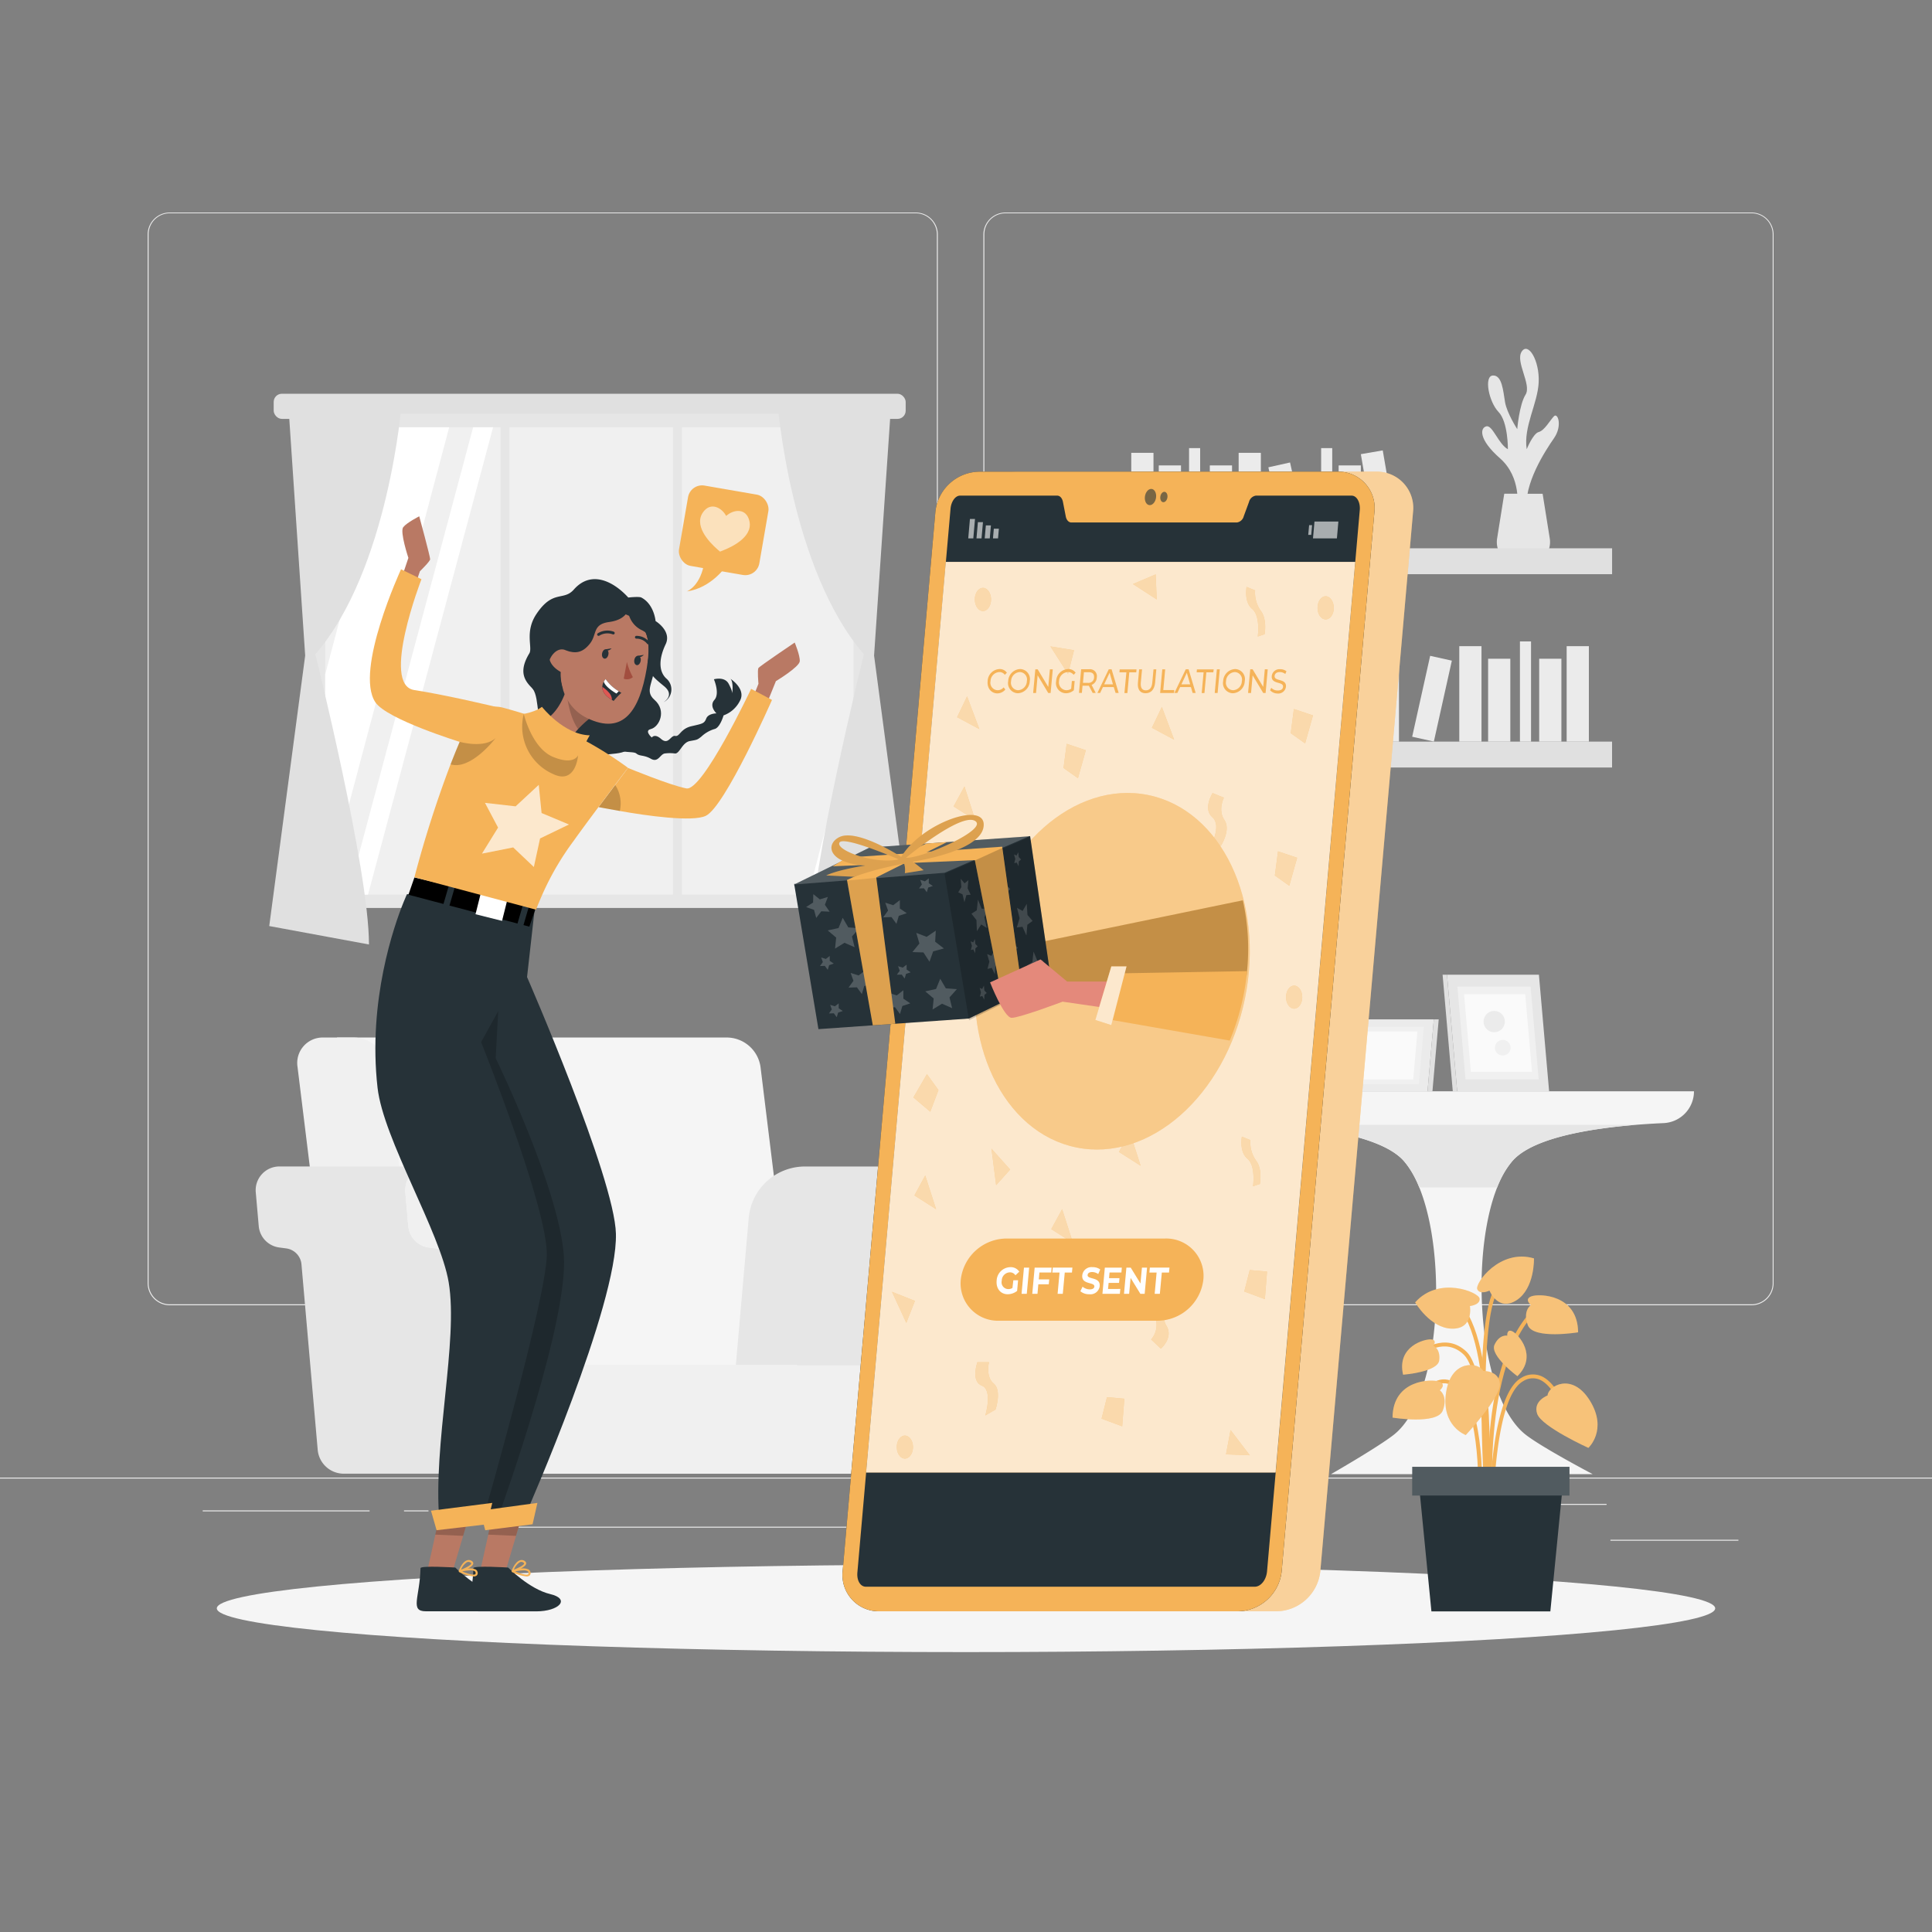 <svg xmlns="http://www.w3.org/2000/svg" viewBox="0 0 500 500"><rect x="0" y="0" width="500" height="500" fill="#808080" stroke="none"/><g id="freepik--background-complete--inject-2"><rect y="382.4" width="500" height="0.25" style="fill:#ebebeb"></rect><rect x="416.78" y="398.49" width="33.12" height="0.25" style="fill:#ebebeb"></rect><rect x="322.53" y="401.21" width="8.69" height="0.25" style="fill:#ebebeb"></rect><rect x="396.59" y="389.21" width="19.19" height="0.25" style="fill:#ebebeb"></rect><rect x="52.46" y="390.89" width="43.19" height="0.25" style="fill:#ebebeb"></rect><rect x="104.56" y="390.89" width="6.33" height="0.25" style="fill:#ebebeb"></rect><rect x="131.47" y="395.11" width="93.68" height="0.25" style="fill:#ebebeb"></rect><path d="M237,337.8H43.91a5.71,5.71,0,0,1-5.7-5.71V60.66A5.71,5.71,0,0,1,43.91,55H237a5.71,5.71,0,0,1,5.71,5.71V332.09A5.71,5.71,0,0,1,237,337.8ZM43.91,55.2a5.46,5.46,0,0,0-5.45,5.46V332.09a5.46,5.46,0,0,0,5.45,5.46H237a5.47,5.47,0,0,0,5.46-5.46V60.66A5.47,5.47,0,0,0,237,55.2Z" style="fill:#ebebeb"></path><path d="M453.31,337.8H260.21a5.72,5.72,0,0,1-5.71-5.71V60.66A5.72,5.72,0,0,1,260.21,55h193.1A5.71,5.71,0,0,1,459,60.66V332.09A5.71,5.71,0,0,1,453.31,337.8ZM260.21,55.2a5.47,5.47,0,0,0-5.46,5.46V332.09a5.47,5.47,0,0,0,5.46,5.46h193.1a5.47,5.47,0,0,0,5.46-5.46V60.66a5.47,5.47,0,0,0-5.46-5.46Z" style="fill:#ebebeb"></path><path d="M318.26,282.42H438.4a8.24,8.24,0,0,1-7.88,8.24c-12.91.58-32.77,2.62-39.07,9.76-11.74,13.32-10.6,60.1,3.46,70.93,4.41,3.4,17.26,10.15,17.26,10.15H344.48s12-6.89,16.19-10.15c14-10.92,14.39-57.67,2.59-70.93-6.05-6.8-24.66-9-37.16-9.69A8.31,8.31,0,0,1,318.26,282.42Z" style="fill:#f5f5f5"></path><path d="M423.52,291.09c-12.21,1-26.83,3.39-32.07,9.33a23.72,23.72,0,0,0-4,6.88H367.3a24,24,0,0,0-4-6.88c-5.26-5.91-20-8.34-32-9.33Z" style="fill:#e6e6e6"></path><polygon points="369.44 282.48 371.07 263.81 347.39 263.81 345.75 282.48 369.44 282.48" style="fill:#ebebeb"></polygon><polygon points="369.44 282.48 371.07 263.81 372.34 263.81 370.71 282.48 369.44 282.48" style="fill:#e0e0e0"></polygon><polygon points="367.19 280.58 368.49 265.71 349.63 265.71 348.33 280.58 367.19 280.58" style="fill:#f0f0f0"></polygon><polygon points="365.74 279.36 366.83 266.94 351.08 266.94 349.99 279.36 365.74 279.36" style="fill:#fafafa"></polygon><polygon points="377.12 282.42 400.91 282.42 398.27 252.25 374.48 252.25 377.12 282.42" style="fill:#e6e6e6"></polygon><polygon points="377.12 282.42 375.98 282.42 373.34 252.25 374.48 252.25 377.12 282.42" style="fill:#e0e0e0"></polygon><polygon points="379.27 279.35 398.21 279.35 396.11 255.33 377.17 255.33 379.27 279.35" style="fill:#f0f0f0"></polygon><polygon points="380.66 277.37 396.48 277.37 394.72 257.31 378.9 257.31 380.66 277.37" style="fill:#fafafa"></polygon><path d="M388.65,266.33h0a2.74,2.74,0,0,1-3.89,0h0a2.74,2.74,0,0,1,0-3.89h0a2.76,2.76,0,0,1,3.89,0h0A2.76,2.76,0,0,1,388.65,266.33Z" style="fill:#ebebeb"></path><path d="M387.49,269.71h0a2,2,0,0,1,2.85,0h0a2,2,0,0,1-1.43,3.44h0A2,2,0,0,1,387.49,269.71Z" style="fill:#f0f0f0"></path><path d="M185.87,375.33H209l-12.18-99.21a8.86,8.86,0,0,0-8.54-7.61H87.22L102,375.33Z" style="fill:#f5f5f5"></path><path d="M112.38,375.33H89.21L77,276.12a6.59,6.59,0,0,1,6.67-7.61h8a8.86,8.86,0,0,1,8.54,7.61Z" style="fill:#f0f0f0"></path><path d="M120.92,375.21l-4.2-48a4.57,4.57,0,0,0-4-4.13l-1.73-.23a6.12,6.12,0,0,1-5.33-5.55l-.77-8.75a6.14,6.14,0,0,1,6.11-6.67H72.3a6.14,6.14,0,0,0-6.11,6.67l.77,8.75a6.12,6.12,0,0,0,5.33,5.55l1.73.23a4.56,4.56,0,0,1,4,4.13l4.2,48a6.78,6.78,0,0,0,6.75,6.18h38.72A6.76,6.76,0,0,1,120.92,375.21Z" style="fill:#e6e6e6"></path><path d="M227.48,315.21A14.6,14.6,0,0,1,242,301.89H208.3a14.6,14.6,0,0,0-14.53,13.32l-3.33,38h33.71Z" style="fill:#e6e6e6"></path><path d="M257,301.89H242a14.6,14.6,0,0,0-14.53,13.32l-3.33,38H143.86l-3.33-38A14.6,14.6,0,0,0,126,301.89H111a6.14,6.14,0,0,0-6.11,6.67l.77,8.75a6.12,6.12,0,0,0,5.33,5.55l1.73.23a4.57,4.57,0,0,1,4,4.13l4.2,48a6.76,6.76,0,0,0,6.74,6.18H240.35a6.78,6.78,0,0,0,6.75-6.18l4.19-48a4.57,4.57,0,0,1,4-4.13l1.73-.22a6.14,6.14,0,0,0,5.33-5.56l.77-8.75A6.14,6.14,0,0,0,257,301.89Z" style="fill:#f0f0f0"></path><path d="M392.66,131.29s1.18-7.72-4.46-12.68-5.14-7.9-3.53-8.28,3.1,4.57,5.57,5.93c0,0,.08-7.06-2.43-9.66s-3.84-9.3-1.45-9.42,2.65,4,3.14,6.88,3.16,7,3.16,7,.52-6.32,2.15-8.92-2.71-8.55-1-11.15,4.65,2.36,4.4,7.93-4,11.52-3.1,17.34c0,0,1.64-4.09,3.12-4.46s2.95-3.08,3.94-4.08,2.23,2.47,0,5.69-7.92,11.83-7.06,18.8Z" style="fill:#e6e6e6"></path><path d="M389.3,127.78l-1.85,11.58a5.88,5.88,0,0,0,5.81,6.81h2a5.89,5.89,0,0,0,5.82-6.81l-1.85-11.58Z" style="fill:#e6e6e6"></path><rect x="286.77" y="141.9" width="130.44" height="6.7" style="fill:#e0e0e0"></rect><rect x="292.77" y="117.19" width="5.75" height="24.7" style="fill:#ebebeb"></rect><rect x="320.56" y="117.19" width="5.75" height="24.7" style="fill:#ebebeb"></rect><rect x="354.24" y="116.88" width="5.75" height="24.7" transform="translate(-16.76 62.53) rotate(-9.78)" style="fill:#ebebeb"></rect><rect x="299.89" y="120.45" width="5.75" height="21.45" style="fill:#ebebeb"></rect><rect x="313.1" y="120.45" width="5.75" height="21.45" style="fill:#ebebeb"></rect><rect x="346.44" y="120.45" width="5.75" height="21.45" style="fill:#ebebeb"></rect><rect x="330.5" y="120.08" width="5.75" height="21.45" transform="translate(-20.43 75.42) rotate(-12.53)" style="fill:#ebebeb"></rect><rect x="307.73" y="115.97" width="2.87" height="25.93" style="fill:#ebebeb"></rect><rect x="341.91" y="115.97" width="2.87" height="25.93" style="fill:#ebebeb"></rect><rect x="286.77" y="191.93" width="130.44" height="6.7" transform="translate(703.97 390.56) rotate(180)" style="fill:#e0e0e0"></rect><rect x="405.46" y="167.22" width="5.75" height="24.7" transform="translate(816.66 359.15) rotate(180)" style="fill:#ebebeb"></rect><rect x="377.67" y="167.22" width="5.75" height="24.7" transform="translate(761.08 359.15) rotate(180)" style="fill:#ebebeb"></rect><rect x="343.98" y="166.92" width="5.75" height="24.7" transform="translate(658.23 414.84) rotate(-170.22)" style="fill:#ebebeb"></rect><rect x="398.33" y="170.48" width="5.75" height="21.45" transform="translate(802.42 362.41) rotate(180)" style="fill:#ebebeb"></rect><rect x="385.13" y="170.48" width="5.75" height="21.45" transform="translate(776 362.41) rotate(180)" style="fill:#ebebeb"></rect><rect x="351.79" y="170.48" width="5.75" height="21.45" transform="translate(709.32 362.41) rotate(180)" style="fill:#ebebeb"></rect><rect x="367.73" y="170.11" width="5.75" height="21.45" transform="translate(693.15 437.75) rotate(-167.47)" style="fill:#ebebeb"></rect><rect x="393.37" y="166" width="2.87" height="25.93" transform="translate(789.6 357.93) rotate(180)" style="fill:#ebebeb"></rect><rect x="359.19" y="166" width="2.87" height="25.93" transform="translate(721.24 357.93) rotate(180)" style="fill:#ebebeb"></rect><rect x="299.28" y="172.38" width="28" height="19.33" transform="translate(626.57 364.08) rotate(180)" style="fill:#ebebeb"></rect><rect x="70.83" y="101.9" width="163.56" height="6.51" rx="2.12" style="fill:#e0e0e0"></rect><rect x="80.55" y="107.08" width="144.13" height="127.9" style="fill:#e6e6e6"></rect><rect x="84.16" y="110.58" width="136.73" height="120.95" style="fill:#f0f0f0"></rect><polygon points="116.25 110.58 84.16 231.27 84.16 174.56 101.1 110.58 116.25 110.58" style="fill:#fff"></polygon><polygon points="127.61 110.58 95.24 231.54 90.08 231.54 122.45 110.58 127.61 110.58" style="fill:#fff"></polygon><polygon points="220.89 186.91 220.89 206.23 214.34 231.54 209.17 231.54 220.89 186.91" style="fill:#fff"></polygon><rect x="129.54" y="108.41" width="2.3" height="125.83" style="fill:#e6e6e6"></rect><rect x="174.18" y="108.41" width="2.3" height="125.83" style="fill:#e6e6e6"></rect><path d="M201.19,104s3.32,43.27,22.39,65.32c0,0-13.89,55.69-13.88,75.11l25.81-4.77-9.3-70L230.66,104Z" style="fill:#e0e0e0"></path><path d="M104,104s-3.32,43.27-22.39,65.32c0,0,13.89,55.69,13.88,75.11l-25.81-4.77,9.3-70L74.57,104Z" style="fill:#e0e0e0"></path></g><g id="freepik--Shadow--inject-2"><ellipse id="freepik--path--inject-2" cx="250" cy="416.24" rx="193.89" ry="11.32" style="fill:#f5f5f5"></ellipse></g><g id="freepik--Plant--inject-2"><path d="M385.07,387.53c0-.32-1.08-31.93-6.2-36.9-4.93-4.8-10.62-.18-10.86,0l-.64-.77c.07-.05,6.62-5.4,12.2,0,5.41,5.26,6.46,36.27,6.5,37.58Z" style="fill:#F5B358"></path><path d="M385.52,393.75c-.15-1.55-3.53-38,10.24-53.82l.75.65c-13.48,15.47-10,52.7-10,53.07Z" style="fill:#F5B358"></path><path d="M385.2,389.77l-1-.07c0-.42,2.69-42.71-7.35-51.94l.68-.74C387.92,346.58,385.32,388,385.2,389.77Z" style="fill:#F5B358"></path><path d="M386.51,389.74h-1c0-1.17.34-28.65,8.18-33.14a5.58,5.58,0,0,1,5.12-.49c4.75,2,7.1,10.39,7.2,10.75l-1,.26c0-.08-2.31-8.31-6.61-10.09a4.61,4.61,0,0,0-4.25.44C386.84,361.67,386.52,389.46,386.51,389.74Z" style="fill:#F5B358"></path><path d="M383.48,389.76l-1-.05c0-.22,1.17-21.64-4.59-29.17-1.39-1.8-2.88-2.65-4.45-2.55-3.75.26-6.9,5.76-6.93,5.82l-.88-.49c.14-.25,3.46-6,7.73-6.33,1.92-.13,3.72.85,5.32,2.94C384.67,367.76,383.53,388.87,383.48,389.76Z" style="fill:#F5B358"></path><path d="M384.56,392.68c-.16-2.08-3.79-51.1,2.61-59.77l.81.6c-6.19,8.36-2.47,58.59-2.43,59.1Z" style="fill:#F5B358"></path><path d="M400.51,361.15s-3.83,1.41-2.69,4.74,13.25,8.82,13.25,8.82,5.07-4.65.41-12.2S400.61,358.77,400.51,361.15Z" style="fill:#F5B358"></path><path d="M400.51,361.15s-3.83,1.41-2.69,4.74,13.25,8.82,13.25,8.82,5.07-4.65.41-12.2S400.61,358.77,400.51,361.15Z" style="fill:#fff;opacity:0.2;isolation:isolate"></path><path d="M383.86,354.81s4.08-.17,4.31,3.34-8.83,13.24-8.83,13.24-6.47-2.34-5.08-11.11S382.85,352.64,383.86,354.81Z" style="fill:#F5B358"></path><path d="M383.86,354.81s4.08-.17,4.31,3.34-8.83,13.24-8.83,13.24-6.47-2.34-5.08-11.11S382.85,352.64,383.86,354.81Z" style="fill:#fff;opacity:0.2;isolation:isolate"></path><path d="M380.41,338s2.72-.29,2.5-1.94-10.57-5.92-16.67,1c0,0,3.91,6.72,9.56,6.8S380.41,338,380.41,338Z" style="fill:#F5B358"></path><path d="M380.41,338s2.72-.29,2.5-1.94-10.57-5.92-16.67,1c0,0,3.91,6.72,9.56,6.8S380.41,338,380.41,338Z" style="fill:#fff;opacity:0.2;isolation:isolate"></path><path d="M385.48,334s-2.46,1.19-3.15-.33,5.83-10.61,14.66-8c0,0,.24,7.77-4.52,10.83S385.48,334,385.48,334Z" style="fill:#F5B358"></path><path d="M385.48,334s-2.46,1.19-3.15-.33,5.83-10.61,14.66-8c0,0,.24,7.77-4.52,10.83S385.48,334,385.48,334Z" style="fill:#fff;opacity:0.2;isolation:isolate"></path><path d="M372.61,359.81s1.87-1.51-.15-2.25-12-.53-12.07,9.31c0,0,11.57,1.92,13-1.83S372.61,359.81,372.61,359.81Z" style="fill:#F5B358"></path><path d="M372.61,359.81s1.87-1.51-.15-2.25-12-.53-12.07,9.31c0,0,11.57,1.92,13-1.83S372.61,359.81,372.61,359.81Z" style="fill:#fff;opacity:0.2;isolation:isolate"></path><path d="M396.2,337.74s-1.87-1.52.15-2.26,12-.53,12.06,9.32c0,0-11.57,1.92-13-1.83S396.2,337.74,396.2,337.74Z" style="fill:#F5B358"></path><path d="M396.2,337.74s-1.87-1.52.15-2.26,12-.53,12.06,9.32c0,0-11.57,1.92-13-1.83S396.2,337.74,396.2,337.74Z" style="fill:#fff;opacity:0.2;isolation:isolate"></path><path d="M390.08,345.67s-.16-1.85,1.33-1.12,6.66,6.31,1.29,11.61c0,0-7.22-5.35-5.92-8.14S390.08,345.67,390.08,345.67Z" style="fill:#F5B358"></path><path d="M390.08,345.67s-.16-1.85,1.33-1.12,6.66,6.31,1.29,11.61c0,0-7.22-5.35-5.92-8.14S390.08,345.67,390.08,345.67Z" style="fill:#fff;opacity:0.2;isolation:isolate"></path><path d="M370.93,348.29s1.12-1.47-.52-1.65-9,1.78-7.29,9.13c0,0,9-.67,9.35-3.73S370.93,348.29,370.93,348.29Z" style="fill:#F5B358"></path><path d="M370.93,348.29s1.12-1.47-.52-1.65-9,1.78-7.29,9.13c0,0,9-.67,9.35-3.73S370.93,348.29,370.93,348.29Z" style="fill:#fff;opacity:0.2;isolation:isolate"></path><polygon points="401.23 417.02 370.45 417.02 367.14 383.33 404.55 383.33 401.23 417.02" style="fill:#263238"></polygon><rect x="365.49" y="379.61" width="40.69" height="7.43" style="fill:#263238"></rect><rect x="365.49" y="379.61" width="40.69" height="7.43" style="fill:#fff;opacity:0.2;isolation:isolate"></rect></g><g id="freepik--Device--inject-2"><path d="M330.4,417H237.57a9.39,9.39,0,0,1-9.49-10.41l24-274.12a11.59,11.59,0,0,1,11.32-10.4H356.2a9.38,9.38,0,0,1,9.5,10.4l-24,274.12A11.58,11.58,0,0,1,330.4,417Z" style="fill:#F5B358"></path><path d="M330.4,417H237.57a9.39,9.39,0,0,1-9.49-10.41l24-274.12a11.59,11.59,0,0,1,11.32-10.4H356.2a9.38,9.38,0,0,1,9.5,10.4l-24,274.12A11.58,11.58,0,0,1,330.4,417Z" style="fill:#fff;opacity:0.4;isolation:isolate"></path><path d="M320.4,417H227.57a9.39,9.39,0,0,1-9.49-10.41l24-274.12a11.59,11.59,0,0,1,11.32-10.4H346.2a9.38,9.38,0,0,1,9.5,10.4l-24,274.12A11.58,11.58,0,0,1,320.4,417Z" style="fill:#263238"></path><path d="M320.4,417H227.57a9.39,9.39,0,0,1-9.49-10.41l24-274.12a11.59,11.59,0,0,1,11.32-10.4H346.2a9.38,9.38,0,0,1,9.5,10.4l-24,274.12A11.58,11.58,0,0,1,320.4,417Z" style="fill:#F5B358"></path><path d="M351.91,132l-24,274.64c-.2,2.26-1.61,4-3.18,4H224.09c-1.44,0-2.38-1.61-2.2-3.68L246,131.64c.16-1.8,1.21-3.37,2.46-3.37h25.15c.71,0,1.3.67,1.48,1.63l.72,3.7c.18,1,.77,1.62,1.48,1.62h42.82a2.14,2.14,0,0,0,1.76-1.59l1.37-3.72a2.19,2.19,0,0,1,1.76-1.64h24.79C351.14,128.27,352.08,130,351.91,132Z" style="fill:#263238"></path><polygon points="350.73 145.43 330.11 381.08 224.15 381.08 244.77 145.43 350.73 145.43" style="fill:#F5B358"></polygon><polygon points="256.98 139.34 258.29 139.34 258.51 136.82 257.2 136.82 256.98 139.34" style="fill:#fff;opacity:0.6;isolation:isolate"></polygon><polygon points="254.84 139.34 256.15 139.34 256.45 135.98 255.14 135.98 254.84 139.34" style="fill:#fff;opacity:0.6;isolation:isolate"></polygon><polygon points="252.71 139.34 254.02 139.34 254.39 135.14 253.08 135.14 252.71 139.34" style="fill:#fff;opacity:0.6;isolation:isolate"></polygon><polygon points="250.58 139.34 251.89 139.34 252.33 134.3 251.02 134.3 250.58 139.34" style="fill:#fff;opacity:0.6;isolation:isolate"></polygon><polygon points="339.35 138.42 338.57 138.42 338.8 135.9 339.57 135.9 339.35 138.42" style="fill:#fff;opacity:0.6;isolation:isolate"></polygon><polygon points="339.8 139.34 345.99 139.34 346.37 134.98 340.19 134.98 339.8 139.34" style="fill:#fff;opacity:0.6;isolation:isolate"></polygon><path d="M299.2,128.63c-.1,1.16-.83,2.1-1.64,2.1s-1.37-.94-1.27-2.1.84-2.1,1.64-2.1S299.3,127.47,299.2,128.63Z" style="fill:#263238;opacity:0.6;isolation:isolate"></path><path d="M302.14,128.63c-.06.74-.53,1.34-1.05,1.34s-.87-.6-.81-1.34.54-1.35,1.05-1.35S302.21,127.89,302.14,128.63Z" style="fill:#263238;opacity:0.6;isolation:isolate"></path><polygon points="350.73 145.43 347.87 178.12 347.38 183.76 345.09 209.95 344.73 214.02 341.48 251.15 341.13 255.22 338.01 290.87 337.56 296 330.12 381.08 224.15 381.08 244.77 145.43 350.73 145.43" style="fill:#fff;opacity:0.7;isolation:isolate"></polygon><polygon points="249.6 203.54 246.79 208.7 252.41 212.27 249.6 203.54" style="fill:#F5B358"></polygon><polygon points="257.8 306.71 261.42 302.68 256.59 297.28 257.8 306.71" style="fill:#F5B358"></polygon><polygon points="299.36 155.14 299.09 148.65 293.2 151.15 299.36 155.14" style="fill:#F5B358"></polygon><polygon points="239.45 304.22 236.65 309.37 242.26 312.94 239.45 304.22" style="fill:#F5B358"></polygon><polygon points="242.87 282.11 240.75 287.71 236.39 284.01 239.89 277.99 242.87 282.11" style="fill:#F5B358"></polygon><polygon points="286.49 361.59 290.98 361.99 290.42 369.13 285.09 367.15 286.49 361.59" style="fill:#F5B358"></polygon><path d="M250,240.4l2.81.79s-4.21,4-2.25,7.14-1.4,5.95-1.4,5.95l-2.53-2.38a5.69,5.69,0,0,0,1.12-5.55C246.63,243.18,250,240.4,250,240.4Z" style="fill:#F5B358"></path><path d="M288.31,217.84l2.81.79s-4.21,4-2.25,7.14-1.4,5.95-1.4,5.95L285,229.34a5.72,5.72,0,0,0,1.12-5.55C285,220.61,288.31,217.84,288.31,217.84Z" style="fill:#F5B358"></path><polygon points="250.28 180.22 247.7 185.61 253.46 188.69 250.28 180.22" style="fill:#F5B358"></polygon><polygon points="300.69 182.96 298.11 188.35 303.87 191.43 300.69 182.96" style="fill:#F5B358"></polygon><polygon points="276.4 174.4 277.96 168.28 271.85 167.29 276.4 174.4" style="fill:#F5B358"></polygon><polygon points="275.24 198.75 276.06 192.5 281.01 194.16 278.97 201.4 275.24 198.75" style="fill:#F5B358"></polygon><polygon points="334.04 189.74 334.86 183.49 339.8 185.15 337.76 192.39 334.04 189.74" style="fill:#F5B358"></polygon><polygon points="329.93 226.58 330.75 220.33 335.7 221.99 333.66 229.23 329.93 226.58" style="fill:#F5B358"></polygon><path d="M316,218.84l-2.84.45s3.16-5.59.61-7.77.05-6.27.05-6.27l2.92,1.19s-1.63,3.23.13,5.77S316,218.84,316,218.84Z" style="fill:#F5B358"></path><polygon points="292.39 292.96 289.58 298.12 295.19 301.69 292.39 292.96" style="fill:#F5B358"></polygon><polygon points="274.88 312.94 272.07 318.1 277.68 321.67 274.88 312.94" style="fill:#F5B358"></polygon><polygon points="306.65 268.45 311.14 268.84 310.58 275.99 305.25 274 306.65 268.45" style="fill:#F5B358"></polygon><polygon points="323.43 328.69 327.91 329.08 327.35 336.22 322.02 334.24 323.43 328.69" style="fill:#F5B358"></polygon><path d="M301.27,335.09l2.81.8s-4.21,4-2.25,7.14-1.4,6-1.4,6l-2.52-2.38A5.73,5.73,0,0,0,299,341C297.91,337.87,301.27,335.09,301.27,335.09Z" style="fill:#F5B358"></path><path d="M326.05,306.42l-1.77.58s.76-5.29-1.44-7.12-1.44-5.72-1.44-5.72l2.2.9a8.1,8.1,0,0,0,1.44,5.26C326.8,302.53,326.05,306.42,326.05,306.42Z" style="fill:#F5B358"></path><path d="M327.28,164.14l-1.77.59s.76-5.29-1.44-7.12-1.45-5.72-1.45-5.72l2.2.9a8.14,8.14,0,0,0,1.45,5.26C328,160.25,327.28,164.14,327.28,164.14Z" style="fill:#F5B358"></path><path d="M257.64,364.79,255,366.31s2-6.59-.91-7.71-1.14-6.06-1.14-6.06l3,0s-.95,3.74,1.22,5.52S257.64,364.79,257.64,364.79Z" style="fill:#F5B358"></path><path d="M256.49,155.14c0,1.64-.94,3-2.1,3s-2.11-1.33-2.11-3,.94-3,2.11-3S256.49,153.5,256.49,155.14Z" style="fill:#F5B358"></path><path d="M279.79,269.55c0,1.65-1,3-2.11,3s-2.1-1.33-2.1-3,.94-3,2.1-3S279.79,267.91,279.79,269.55Z" style="fill:#F5B358"></path><ellipse cx="334.92" cy="258.06" rx="2.1" ry="2.98" style="fill:#F5B358"></ellipse><path d="M345.19,157.31c0,1.65-.94,3-2.11,3s-2.1-1.33-2.1-3,.94-3,2.1-3S345.19,155.67,345.19,157.31Z" style="fill:#F5B358"></path><polygon points="234.55 342.36 236.78 336.67 230.85 334.32 234.55 342.36" style="fill:#F5B358"></polygon><polygon points="318.47 370.1 317.29 376.39 323.44 376.62 318.47 370.1" style="fill:#F5B358"></polygon><path d="M232.09,374.77c-.11-1.64.75-3.09,1.91-3.23s2.18,1.06,2.28,2.7-.75,3.08-1.91,3.23S232.19,376.4,232.09,374.77Z" style="fill:#F5B358"></path><g style="opacity:0.5;isolation:isolate"><polygon points="249.6 203.54 246.79 208.7 252.41 212.27 249.6 203.54" style="fill:#fff"></polygon><polygon points="257.8 306.71 261.42 302.68 256.59 297.28 257.8 306.71" style="fill:#fff"></polygon><polygon points="299.36 155.14 299.09 148.65 293.2 151.15 299.36 155.14" style="fill:#fff"></polygon><polygon points="239.45 304.22 236.65 309.37 242.26 312.94 239.45 304.22" style="fill:#fff"></polygon><polygon points="242.87 282.11 240.75 287.71 236.39 284.01 239.89 277.99 242.87 282.11" style="fill:#fff"></polygon><polygon points="286.49 361.59 290.98 361.99 290.42 369.13 285.09 367.15 286.49 361.59" style="fill:#fff"></polygon><path d="M250,240.4l2.81.79s-4.21,4-2.25,7.14-1.4,5.95-1.4,5.95l-2.53-2.38a5.69,5.69,0,0,0,1.12-5.55C246.63,243.18,250,240.4,250,240.4Z" style="fill:#fff"></path><path d="M288.31,217.84l2.81.79s-4.21,4-2.25,7.14-1.4,5.95-1.4,5.95L285,229.34a5.72,5.72,0,0,0,1.12-5.55C285,220.61,288.31,217.84,288.31,217.84Z" style="fill:#fff"></path><polygon points="250.28 180.22 247.7 185.61 253.46 188.69 250.28 180.22" style="fill:#fff"></polygon><polygon points="300.69 182.96 298.11 188.35 303.87 191.43 300.69 182.96" style="fill:#fff"></polygon><polygon points="276.4 174.4 277.96 168.28 271.85 167.29 276.4 174.4" style="fill:#fff"></polygon><polygon points="275.24 198.75 276.06 192.5 281.01 194.16 278.97 201.4 275.24 198.75" style="fill:#fff"></polygon><polygon points="334.04 189.74 334.86 183.49 339.8 185.15 337.76 192.39 334.04 189.74" style="fill:#fff"></polygon><polygon points="329.93 226.58 330.75 220.33 335.7 221.99 333.66 229.23 329.93 226.58" style="fill:#fff"></polygon><path d="M316,218.84l-2.84.45s3.16-5.59.61-7.77.05-6.27.05-6.27l2.92,1.19s-1.63,3.23.13,5.77S316,218.84,316,218.84Z" style="fill:#fff"></path><polygon points="292.39 292.96 289.58 298.12 295.19 301.69 292.39 292.96" style="fill:#fff"></polygon><polygon points="274.88 312.94 272.07 318.1 277.68 321.67 274.88 312.94" style="fill:#fff"></polygon><polygon points="306.65 268.45 311.14 268.84 310.58 275.99 305.25 274 306.65 268.45" style="fill:#fff"></polygon><polygon points="323.43 328.69 327.91 329.08 327.35 336.22 322.02 334.24 323.43 328.69" style="fill:#fff"></polygon><path d="M301.27,335.09l2.81.8s-4.21,4-2.25,7.14-1.4,6-1.4,6l-2.52-2.38A5.73,5.73,0,0,0,299,341C297.91,337.87,301.27,335.09,301.27,335.09Z" style="fill:#fff"></path><path d="M326.05,306.42l-1.77.58s.76-5.29-1.44-7.12-1.44-5.72-1.44-5.72l2.2.9a8.1,8.1,0,0,0,1.44,5.26C326.8,302.53,326.05,306.42,326.05,306.42Z" style="fill:#fff"></path><path d="M327.28,164.14l-1.77.59s.76-5.29-1.44-7.12-1.45-5.72-1.45-5.72l2.2.9a8.14,8.14,0,0,0,1.45,5.26C328,160.25,327.28,164.14,327.28,164.14Z" style="fill:#fff"></path><path d="M257.64,364.79,255,366.31s2-6.59-.91-7.71-1.14-6.06-1.14-6.06l3,0s-.95,3.74,1.22,5.52S257.64,364.79,257.64,364.79Z" style="fill:#fff"></path><path d="M256.49,155.14c0,1.64-.94,3-2.1,3s-2.11-1.33-2.11-3,.94-3,2.11-3S256.49,153.5,256.49,155.14Z" style="fill:#fff"></path><path d="M279.79,269.55c0,1.65-1,3-2.11,3s-2.1-1.33-2.1-3,.94-3,2.1-3S279.79,267.91,279.79,269.55Z" style="fill:#fff"></path><ellipse cx="334.92" cy="258.06" rx="2.1" ry="2.98" style="fill:#fff"></ellipse><path d="M345.19,157.31c0,1.65-.94,3-2.11,3s-2.1-1.33-2.1-3,.94-3,2.1-3S345.19,155.67,345.19,157.31Z" style="fill:#fff"></path><polygon points="234.55 342.36 236.78 336.67 230.85 334.32 234.55 342.36" style="fill:#fff"></polygon><polygon points="318.47 370.1 317.29 376.39 323.44 376.62 318.47 370.1" style="fill:#fff"></polygon><path d="M232.09,374.77c-.11-1.64.75-3.09,1.91-3.23s2.18,1.06,2.28,2.7-.75,3.08-1.91,3.23S232.19,376.4,232.09,374.77Z" style="fill:#fff"></path></g><path d="M299.57,341.8h-41a9.66,9.66,0,0,1-9.92-10.64h0a12,12,0,0,1,11.86-10.63h41a9.66,9.66,0,0,1,9.92,10.63h0A12,12,0,0,1,299.57,341.8Z" style="fill:#F5B358"></path><path d="M255.6,176.28a3.22,3.22,0,0,1,3.07-3.13,2.22,2.22,0,0,1,1.91.95l-.54.55a1.66,1.66,0,0,0-1.41-.72,2.41,2.41,0,0,0-2.28,2.35,1.94,1.94,0,0,0,1.85,2.35,2,2,0,0,0,1.54-.74l.44.56a2.72,2.72,0,0,1-2.09,1C256.5,179.41,255.43,178.09,255.6,176.28Z" style="fill:#F5B358"></path><path d="M260.92,176.28a3.23,3.23,0,0,1,3.08-3.13,2.6,2.6,0,0,1,2.5,3.13,3.22,3.22,0,0,1-3.07,3.13A2.61,2.61,0,0,1,260.92,176.28Zm4.83,0a1.93,1.93,0,0,0-1.82-2.35,2.4,2.4,0,0,0-2.26,2.35,1.93,1.93,0,0,0,1.83,2.35A2.4,2.4,0,0,0,265.75,176.28Z" style="fill:#F5B358"></path><path d="M272.46,173.22l-.56,6.12h-.62l-2.74-4.56-.41,4.56h-.75l.56-6.12h.61l2.74,4.56.42-4.56Z" style="fill:#F5B358"></path><path d="M277.4,176.24h.72l-.21,2.39a3.15,3.15,0,0,1-2.06.78,2.6,2.6,0,0,1-2.52-3.13,3.23,3.23,0,0,1,3.1-3.13,2.25,2.25,0,0,1,1.94.95l-.52.54a1.76,1.76,0,0,0-1.46-.71,2.41,2.41,0,0,0-2.31,2.35,2,2,0,0,0,1.87,2.35,2.14,2.14,0,0,0,1.27-.39Z" style="fill:#F5B358"></path><path d="M282.79,179.34l-1-1.88-.33,0h-1.3l-.17,1.86h-.75l.56-6.12h2.05a1.8,1.8,0,0,1,2,2.13,2.15,2.15,0,0,1-1.34,1.93l1.06,2.06Zm.35-4c.08-.87-.38-1.37-1.34-1.37h-1.28l-.25,2.75h1.28A1.42,1.42,0,0,0,283.14,175.35Z" style="fill:#F5B358"></path><path d="M288.23,177.81h-2.79l-.72,1.53H284l2.94-6.12h.74l1.83,6.12h-.79Zm-.2-.7-.86-3-1.41,3Z" style="fill:#F5B358"></path><path d="M291.51,174h-1.8l.07-.76h4.35l-.07.76h-1.8l-.49,5.36H291Z" style="fill:#F5B358"></path><path d="M294.49,176.7l.32-3.48h.75l-.32,3.44c-.12,1.36.36,2,1.3,2s1.55-.61,1.67-2l.32-3.44h.72l-.31,3.48c-.17,1.77-1.09,2.71-2.47,2.71S294.33,178.47,294.49,176.7Z" style="fill:#F5B358"></path><path d="M300.8,173.22h.75l-.49,5.36h2.84l-.06.76h-3.6Z" style="fill:#F5B358"></path><path d="M308.21,177.81h-2.79l-.72,1.53h-.77l2.94-6.12h.74l1.83,6.12h-.79Zm-.2-.7-.86-3-1.4,3Z" style="fill:#F5B358"></path><path d="M311.49,174h-1.8l.07-.76h4.35L314,174h-1.8l-.49,5.36H311Z" style="fill:#F5B358"></path><path d="M314.93,173.22h.75l-.56,6.12h-.75Z" style="fill:#F5B358"></path><path d="M316.55,176.28a3.25,3.25,0,0,1,3.09-3.13,2.6,2.6,0,0,1,2.5,3.13,3.22,3.22,0,0,1-3.07,3.13A2.61,2.61,0,0,1,316.55,176.28Zm4.84,0a1.94,1.94,0,0,0-1.82-2.35,2.41,2.41,0,0,0-2.27,2.35,1.94,1.94,0,0,0,1.84,2.35A2.4,2.4,0,0,0,321.39,176.28Z" style="fill:#F5B358"></path><path d="M328.09,173.22l-.55,6.12h-.62l-2.74-4.56-.41,4.56H323l.56-6.12h.62l2.74,4.56.41-4.56Z" style="fill:#F5B358"></path><path d="M328.7,178.64,329,178a2.25,2.25,0,0,0,1.67.7c.91,0,1.34-.41,1.38-.94.14-1.49-3.13-.55-2.92-2.82a2,2,0,0,1,2.17-1.75,2.55,2.55,0,0,1,1.64.54l-.31.7a2.27,2.27,0,0,0-1.4-.5c-.89,0-1.31.44-1.36,1-.14,1.5,3.13.56,2.93,2.81a2,2,0,0,1-2.2,1.74A2.63,2.63,0,0,1,328.7,178.64Z" style="fill:#F5B358"></path><path d="M262.25,331.34h1.23l-.25,2.75a4,4,0,0,1-2.43.86c-1.84,0-3.05-1.46-2.87-3.5a3.63,3.63,0,0,1,3.53-3.51,2.63,2.63,0,0,1,2.33,1.17l-1,.93a1.66,1.66,0,0,0-1.43-.76,2.17,2.17,0,0,0-2.11,2.17,1.76,1.76,0,0,0,1.69,2.17,2,2,0,0,0,1.08-.3Z" style="fill:#fff"></path><path d="M265,328.06h1.35l-.62,6.78h-1.35Z" style="fill:#fff"></path><path d="M269,329.32l-.16,1.79h2.7l-.12,1.26h-2.7l-.22,2.47h-1.35l.62-6.78h4.4l-.11,1.26Z" style="fill:#fff"></path><path d="M274.21,329.33h-1.87l.12-1.27h5.08l-.12,1.27h-1.86l-.51,5.51h-1.34Z" style="fill:#fff"></path><path d="M279.6,334.17l.57-1.18a2.88,2.88,0,0,0,1.86.7c.79,0,1.15-.31,1.19-.72.11-1.27-3.36-.4-3.13-2.92a2.39,2.39,0,0,1,2.65-2.11,3.2,3.2,0,0,1,2,.6l-.52,1.19a2.72,2.72,0,0,0-1.57-.53c-.8,0-1.14.35-1.18.77-.11,1.25,3.35.39,3.13,2.88a2.4,2.4,0,0,1-2.67,2.1A3.47,3.47,0,0,1,279.6,334.17Z" style="fill:#fff"></path><path d="M289.94,333.58l-.12,1.26h-4.51l.62-6.78h4.4l-.11,1.26h-3.07l-.13,1.47h2.7l-.11,1.22h-2.7l-.15,1.57Z" style="fill:#fff"></path><path d="M296.86,328.06l-.62,6.78h-1.11l-2.53-4.12-.38,4.12h-1.33l.62-6.78h1.12l2.52,4.11.38-4.11Z" style="fill:#fff"></path><path d="M299.33,329.33h-1.87l.12-1.27h5.08l-.12,1.27h-1.86l-.51,5.51h-1.34Z" style="fill:#fff"></path><ellipse cx="287.44" cy="250.94" rx="46.53" ry="35.05" transform="matrix(0.2, -0.98, 0.98, 0.2, -15.56, 482.86)" style="fill:#F5B358"></ellipse><ellipse cx="287.44" cy="250.94" rx="46.53" ry="35.05" transform="matrix(0.2, -0.98, 0.98, 0.2, -15.56, 482.86)" style="fill:#fff;opacity:0.3;isolation:isolate"></ellipse><path d="M232.88,254.05l11.74-8.24,7.82,4.35,22.44-4.2-1,8.66-21.66.89S242,261.73,240,262,232.88,254.05,232.88,254.05Z" style="fill:#e4897b"></path><path d="M322.79,250.72c-.05.58-.11,1.17-.17,1.75l-56.71,4.33-.4,0V255l0-7.27,0-3.15,1.2-.24L321.64,233A57.53,57.53,0,0,1,322.79,250.72Z" style="fill:#F5B358"></path><path d="M322.79,250.72c-.05.58-.11,1.17-.17,1.75l-56.71,4.33-.4,0V255l0-7.27,0-3.15,1.2-.24L321.64,233A57.53,57.53,0,0,1,322.79,250.72Z" style="opacity:0.2;isolation:isolate"></path><polygon points="262.96 244.22 266.83 243.5 265.76 259.15 261.44 258.6 262.96 244.22" style="fill:#F5B358"></polygon><polygon points="262.96 244.22 266.83 243.5 265.76 259.15 261.44 258.6 262.96 244.22" style="fill:#fff;opacity:0.5;isolation:isolate"></polygon><polygon points="205.38 229.14 205.54 229.12 205.53 229.1 205.55 229.09 205.54 229.05 205.38 229.14" style="fill:#263238"></polygon><polygon points="266.59 216.38 266.02 216.46 225.07 219.34 205.87 228.74 205.53 228.76 211.81 266.34 250.75 263.6 271.97 253.3 266.59 216.38" style="fill:#263238"></polygon><polygon points="210.48 231.4 212.17 232.76 214.25 232.13 213.48 234.16 214.71 235.94 212.55 235.84 211.24 237.56 210.67 235.47 208.62 234.75 210.43 233.57 210.48 231.4" style="fill:#fff;opacity:0.2"></polygon><polygon points="232.88 232.95 232.88 235.12 234.67 236.34 232.61 237.01 232 239.09 230.72 237.34 228.56 237.41 229.83 235.65 229.1 233.61 231.16 234.27 232.88 232.95" style="fill:#fff;opacity:0.2"></polygon><polygon points="233.79 256.28 233.79 258.45 235.58 259.67 233.53 260.35 232.92 262.43 231.64 260.68 229.47 260.74 230.74 258.98 230.01 256.94 232.07 257.61 233.79 256.28" style="fill:#fff;opacity:0.2"></polygon><polygon points="223.92 251.13 223.93 253.29 225.72 254.52 223.66 255.19 223.05 257.27 221.77 255.52 219.6 255.59 220.87 253.83 220.14 251.79 222.21 252.45 223.92 251.13" style="fill:#fff;opacity:0.2"></polygon><polygon points="234.63 249.65 234.64 250.92 235.68 251.64 234.48 252.03 234.12 253.25 233.37 252.23 232.1 252.26 232.85 251.24 232.42 250.04 233.63 250.43 234.63 249.65" style="fill:#fff;opacity:0.2"></polygon><polygon points="217.06 259.67 217.06 260.94 218.11 261.65 216.91 262.05 216.55 263.26 215.8 262.24 214.53 262.28 215.27 261.25 214.85 260.05 216.06 260.44 217.06 259.67" style="fill:#fff;opacity:0.2"></polygon><polygon points="214.73 247.4 214.74 248.67 215.78 249.38 214.58 249.78 214.22 251 213.47 249.97 212.21 250.01 212.95 248.98 212.52 247.79 213.73 248.18 214.73 247.4" style="fill:#fff;opacity:0.2"></polygon><polygon points="240.37 227.31 240.37 228.58 241.42 229.3 240.22 229.69 239.86 230.91 239.11 229.89 237.84 229.93 238.58 228.9 238.16 227.7 239.37 228.09 240.37 227.31" style="fill:#fff;opacity:0.2"></polygon><polygon points="218.09 237.53 219.54 240.01 222.4 240.22 220.49 242.36 221.17 245.14 218.55 243.99 216.11 245.5 216.4 242.65 214.21 240.79 217.01 240.18 218.09 237.53" style="fill:#fff;opacity:0.2"></polygon><polygon points="237.14 241.43 239.81 242.46 242.18 240.85 242.02 243.71 244.28 245.46 241.51 246.2 240.55 248.89 238.99 246.49 236.13 246.4 237.94 244.18 237.14 241.43" style="fill:#fff;opacity:0.2"></polygon><polygon points="243.33 253.3 244.78 255.78 247.64 255.99 245.73 258.13 246.41 260.91 243.79 259.76 241.35 261.26 241.64 258.41 239.45 256.56 242.25 255.95 243.33 253.3" style="fill:#fff;opacity:0.2"></polygon><polygon points="248.63 227.41 249.62 228.61 250.62 227.79 250.42 229.89 251.21 231.55 250.1 231.65 249.59 233.5 249.1 231.46 247.99 230.94 248.8 229.58 248.63 227.41" style="fill:#fff;opacity:0.2"></polygon><polygon points="260.22 226.87 260.43 229.04 261.46 230.1 260.47 230.97 260.35 233.1 259.54 231.47 258.43 231.74 258.92 229.86 258.35 227.89 259.47 228.36 260.22 226.87" style="fill:#fff;opacity:0.2"></polygon><polygon points="262.88 250.14 263.08 252.3 264.11 253.36 263.12 254.23 263 256.36 262.19 254.73 261.08 255 261.57 253.12 261.01 251.15 262.12 251.62 262.88 250.14" style="fill:#fff;opacity:0.2"></polygon><polygon points="257.35 245.9 257.55 248.06 258.58 249.12 257.59 249.99 257.47 252.13 256.66 250.49 255.56 250.76 256.04 248.88 255.47 246.91 256.59 247.38 257.35 245.9" style="fill:#fff;opacity:0.2"></polygon><polygon points="262.69 243.43 262.81 244.69 263.41 245.31 262.83 245.82 262.76 247.07 262.28 246.12 261.64 246.27 261.92 245.17 261.59 244.02 262.25 244.29 262.69 243.43" style="fill:#fff;opacity:0.2"></polygon><polygon points="254.64 255.08 254.76 256.35 255.36 256.97 254.78 257.47 254.71 258.73 254.23 257.77 253.59 257.93 253.87 256.83 253.54 255.67 254.19 255.95 254.64 255.08" style="fill:#fff;opacity:0.2"></polygon><polygon points="252.3 243.02 252.42 244.29 253.02 244.91 252.44 245.42 252.37 246.67 251.89 245.71 251.25 245.87 251.53 244.77 251.2 243.61 251.86 243.89 252.3 243.02" style="fill:#fff;opacity:0.2"></polygon><polygon points="263.53 220.54 263.65 221.81 264.25 222.43 263.67 222.93 263.61 224.19 263.13 223.23 262.48 223.38 262.76 222.29 262.43 221.13 263.09 221.41 263.53 220.54" style="fill:#fff;opacity:0.2"></polygon><polygon points="253.09 232.83 254.06 235.18 255.54 235.12 254.77 237.44 255.38 240.16 253.93 239.25 252.82 240.99 252.7 238.11 251.41 236.46 252.79 235.59 253.09 232.83" style="fill:#fff;opacity:0.2"></polygon><polygon points="263.2 234.96 264.66 235.75 265.72 233.91 265.91 236.79 267.23 238.34 265.88 239.32 265.64 242.11 264.62 239.85 263.15 240.03 263.87 237.64 263.2 234.96" style="fill:#fff;opacity:0.2"></polygon><polygon points="267.48 246.26 268.45 248.6 269.93 248.55 269.16 250.87 269.77 253.59 268.32 252.68 267.21 254.42 267.09 251.54 265.8 249.89 267.17 249.02 267.48 246.26" style="fill:#fff;opacity:0.2"></polygon><polygon points="244.45 226.13 266.6 216.55 271.99 253.6 250.78 264.03 244.45 226.13" style="opacity:0.2;isolation:isolate"></polygon><polygon points="205.37 228.92 225.07 219.34 266.3 216.44 244.44 225.88 205.37 228.92" style="fill:#fff;opacity:0.2"></polygon><polygon points="264.67 257.3 259.36 219.12 219.16 221.95 215.5 224.2 252.29 222.61 259.61 259.56 264.67 257.3" style="fill:#F5B358"></polygon><polygon points="245.08 217.93 226.77 227.08 231.7 264.94 225.88 265.35 219.2 227.74 239.74 218.31 245.08 217.93" style="fill:#F5B358"></polygon><polygon points="259.38 219.45 252.3 222.69 259.62 259.69 264.68 257.46 259.38 219.45" style="opacity:0.2;isolation:isolate"></polygon><polygon points="219.22 227.9 226.78 227.17 231.7 264.94 225.88 265.35 219.22 227.9" style="opacity:0.1;isolation:isolate"></polygon><path d="M233.24,221.76s-11.51-7.48-16.09-5.08c-3.63,1.89-2.74,6.74,6.83,7.31-3.54.57-7.71,1.43-10.16,2.57l7.21.35A82.4,82.4,0,0,1,234,223.52a5.68,5.68,0,0,1,.17,2.46l4.86-.77s-1.54-1.27-2.79-2.2c5.57-.95,17.46-3.6,18.3-9C255.58,207,238.6,212.85,233.24,221.76Zm-16-3.69c1-1.9,15.35,4.34,15.35,4.34C226.18,223.77,216.22,220,217.25,218.07Zm17.26,3.9s14.06-11.65,17.8-9.54S239,222.08,234.51,222Z" style="fill:#F5B358"></path><path d="M233.24,221.76s-11.51-7.48-16.09-5.08c-3.63,1.89-2.74,6.74,6.83,7.31-3.54.57-7.71,1.43-10.16,2.57l7.21.35A82.4,82.4,0,0,1,234,223.52a5.68,5.68,0,0,1,.17,2.46l4.86-.77s-1.54-1.27-2.79-2.2c5.57-.95,17.46-3.6,18.3-9C255.58,207,238.6,212.85,233.24,221.76Zm-16-3.69c1-1.9,15.35,4.34,15.35,4.34C226.18,223.77,216.22,220,217.25,218.07Zm17.26,3.9s14.06-11.65,17.8-9.54S239,222.08,234.51,222Z" style="opacity:0.1"></path><path d="M256.23,254.24l13.06-5.94,6.88,5.72H299l-2.57,8.32L275,259.23s-11.2,4.23-13.2,4.18S256.23,254.24,256.23,254.24Z" style="fill:#e4897b"></path><path d="M322.73,251.33c0,.39-.07.76-.11,1.14a61.54,61.54,0,0,1-4.37,16.83L287.94,264l-.33-.06.54-2.83,1.38-7.12.4-2.11,1.15,0Z" style="fill:#F5B358"></path><polygon points="287.61 250.11 291.54 250.11 287.61 265.3 283.47 263.97 287.61 250.11" style="fill:#F5B358"></polygon><polygon points="287.61 250.11 291.54 250.11 287.61 265.3 283.47 263.97 287.61 250.11" style="fill:#fff;opacity:0.7;isolation:isolate"></polygon></g><g id="freepik--speech-bubble--inject-2"><rect x="176.74" y="126.68" width="21.1" height="21.1" rx="3.69" transform="translate(26.15 -29.93) rotate(9.82)" style="fill:#F5B358"></rect><path d="M193.72,134.13c-1.05-2.64-4-2.21-5.79-.61-1.12-2.1-3.77-3.5-5.65-1.37-3.17,3.59,1.28,8.2,3.44,10.07.24.22.45.4.62.54l.75-.3C189.76,141.42,195.5,138.58,193.72,134.13Z" style="fill:#fff;opacity:0.6;isolation:isolate"></path><path d="M188,146.4s-3.81,5.77-10.26,6.66c0,0,3.72-1.36,4.58-7.91Z" style="fill:#F5B358"></path></g><g id="freepik--Character--inject-2"><path d="M192.59,186.27l3.7-9.31s-.33-3.59,0-4.08,9.38-6.59,9.38-6.59,1.4,3.34,1.31,4.83-6.18,5.16-6.18,5.16l-3.69,9.13Z" style="fill:#b97964"></path><path d="M199.79,181.14s-12.13,27.62-17.14,30c-3.43,1.63-15.18,0-22.24-1.26-3.25-.56-5.5-1-5.5-1l4.3-5.73,3.31-4.41s10.9,4.51,15.12,5.3,16.75-25.77,16.75-25.77Z" style="fill:#F5B358"></path><path d="M160.41,209.87c-3.25-.56-5.5-1-5.5-1l4.3-5.73A8.72,8.72,0,0,1,160.41,209.87Z" style="opacity:0.2;isolation:isolate"></path><path d="M160.81,156.21c5,2.57,7.84,6.15,8.59,13.06s-3.17,9.1,0,11.87,1.26,7-1,7.55S170,192,170,192l-1.54,1.1s.35,1.1-2.62,0-1.68,1.35-6.37,1.9-13.62,1.36-17.37-3-2.22-11-4.25-13.78,2.8-17.65,8.77-20.93S160.81,156.21,160.81,156.21Z" style="fill:#263238"></path><path d="M105.43,157.32l3.25-9.49s2.59-2.5,2.64-3.09-2.82-11.12-2.82-11.12-3.24,1.64-4.15,2.82,1.34,7.94,1.34,7.94l-3.14,9.34Z" style="fill:#b97964"></path><polygon points="130.99 406.12 124.38 406.12 126.4 396.98 128.28 388.59 136.56 387.32 133.61 397.28 130.99 406.12" style="fill:#b97964"></polygon><polygon points="133.54 397.48 126.34 397.16 128.25 388.68 136.54 387.37 133.54 397.48" style="opacity:0.2;isolation:isolate"></polygon><polygon points="117.3 406.12 110.69 406.12 112.71 396.98 114.59 388.59 122.87 387.32 119.92 397.28 117.3 406.12" style="fill:#b97964"></polygon><polygon points="119.86 397.48 112.65 397.16 114.56 388.68 122.85 387.37 119.86 397.48" style="opacity:0.2;isolation:isolate"></polygon><path d="M105.33,231.41s-.33.71-.86,2c-2.49,6.15-9.31,25.57-6.76,48.09,1.5,13.32,16.22,37.3,18.41,50.36,2.55,15.2-4.12,42-2.41,61.67l10.52.92,3.17-2,9-1.34s23.47-53.36,23-71.81c-.34-14.49-23-66.44-23-66.44l2.16-19.21" style="fill:#263238"></path><path d="M129.05,392.24l-1.65.24-2.7,1.71c1.72-6,16.54-57.89,16.81-69.31.29-12.13-17-55.19-17-55.19l4.43-8-.66,12.17s16.34,33.49,17.63,51C147.17,341.69,130.42,388.46,129.05,392.24Z" style="opacity:0.2;isolation:isolate"></path><path d="M122.51,405.84c0-.73,9-.16,9-.16s5.51,5.6,10.86,6.86,2.37,4.48-3.62,4.48h-14.8C119.68,417,122.34,413.39,122.51,405.84Z" style="fill:#263238"></path><path d="M132.49,406.84l-.07-.06h0a.18.18,0,0,1,0-.07h0a.15.15,0,0,1,0-.07h0a.17.17,0,0,1,0-.1c0-.1.79-2.18,2-2.68a1.39,1.39,0,0,1,1.16,0c.41.19.6.45.59.75,0,.47-.67.95-1.4,1.34a3.54,3.54,0,0,1,2,.22,1,1,0,0,1,.48.6.87.87,0,0,1-.22,1,1.24,1.24,0,0,1-.79.21A11.34,11.34,0,0,1,132.49,406.84Zm.82-.15c1.32.55,3,1.05,3.38.7,0,0,.15-.12.06-.47a.47.47,0,0,0-.25-.31,2.16,2.16,0,0,0-1.06-.2A10.42,10.42,0,0,0,133.31,406.69Zm1.24-2.39a3.92,3.92,0,0,0-1.54,1.92c1.33-.5,2.61-1.2,2.63-1.6,0-.13-.19-.24-.31-.3a.92.92,0,0,0-.42-.1A.78.78,0,0,0,134.55,404.3Z" style="fill:#F5B358"></path><polygon points="124.23 390.97 139.08 388.95 137.83 394.48 125.58 396.02 124.23 390.97" style="fill:#F5B358"></polygon><path d="M108.83,405.84c0-.73,9-.16,9-.16s5.51,5.6,10.87,6.86S131,417,125,417h-14.8C106,417,108.65,413.39,108.83,405.84Z" style="fill:#263238"></path><path d="M118.8,406.84l-.07-.06h0a.16.16,0,0,1,0-.07h0s0,0,0-.07h0a.34.34,0,0,1,0-.1c0-.1.79-2.18,2-2.68a1.38,1.38,0,0,1,1.16,0c.41.19.61.45.59.75,0,.47-.67.95-1.4,1.34a3.54,3.54,0,0,1,2,.22.92.92,0,0,1,.48.6.85.85,0,0,1-.22,1,1.24,1.24,0,0,1-.79.21A11.34,11.34,0,0,1,118.8,406.84Zm.82-.15c1.32.55,3,1.05,3.38.7,0,0,.15-.12.06-.47a.47.47,0,0,0-.25-.31,2.16,2.16,0,0,0-1.06-.2A10.42,10.42,0,0,0,119.62,406.69Zm1.24-2.39a3.9,3.9,0,0,0-1.53,1.92c1.32-.5,2.6-1.2,2.63-1.6,0-.13-.2-.24-.32-.3a.92.92,0,0,0-.42-.1A.78.78,0,0,0,120.86,404.3Z" style="fill:#F5B358"></path><polygon points="111.54 390.97 127.4 388.95 126.07 394.48 112.99 396.02 111.54 390.97" style="fill:#F5B358"></polygon><polygon points="107.25 227.09 105.7 231.55 136.99 239.82 138.82 234.54 107.25 227.09"></polygon><rect x="115.25" y="228.33" width="1.6" height="8.16" transform="translate(69.72 -23.2) rotate(16.26)" style="fill:#263238"></rect><rect x="123.6" y="232.18" width="7.08" height="5.37" transform="translate(60.92 -23.87) rotate(14.07)" style="fill:#fff"></rect><rect x="134.58" y="232.76" width="1.6" height="8.16" transform="translate(71.79 -28.45) rotate(16.27)" style="fill:#263238"></rect><path d="M162.52,198.71c-1.36,1.77-2.62,3.43-3.78,5-4.56,6.1-7.81,10.43-10.29,13.92a72.25,72.25,0,0,0-7.24,12c-.81,1.71-1.61,3.58-2.5,5.79l-31.46-8.39a293.26,293.26,0,0,1,9.36-29.24c.87-2.24,1.66-4.17,2.36-5.83s1.31-3,1.82-4.2c0-.06,0-.12.08-.19a7.94,7.94,0,0,1,9.32-4.42c2.26.61,4.91,1.38,7.36,2.21a104.87,104.87,0,0,1,13.28,6A96.16,96.16,0,0,1,162.52,198.71Z" style="fill:#F5B358"></path><path d="M142.21,197.59c-5.29-6-4.84-10.15-4.84-10.15,6.94-.24,9.24-9.2,9.24-9.2l6,7.67a26.54,26.54,0,0,0-3,2.78c-3.9,4.31-2,6.09-2,6.09C146.89,198.25,142.21,197.59,142.21,197.59Z" style="fill:#b97964"></path><path d="M152.62,185.91a26.54,26.54,0,0,0-3,2.78c-2.76-3.86-3.06-10.45-3.06-10.45Z" style="opacity:0.2;isolation:isolate"></path><path d="M159.15,157.61c8.1,2,9.65,6.94,8.21,15.43-1.8,10.61-5.91,17.45-15.5,12.76C138.85,179.43,145.7,154.33,159.15,157.61Z" style="fill:#b97964"></path><path d="M162.24,171.31a17.14,17.14,0,0,0,1.54,3.93,2.29,2.29,0,0,1-2.36.4Z" style="fill:#a24e3f"></path><path d="M157.44,169.44c-.14.67-.62,1.13-1.07,1s-.69-.72-.54-1.39.62-1.13,1.07-1S157.59,168.77,157.44,169.44Z" style="fill:#263238"></path><path d="M156.71,168.05l1.58-.26S157.29,168.86,156.71,168.05Z" style="fill:#263238"></path><path d="M165.79,171.12c-.15.67-.63,1.14-1.07,1s-.69-.72-.55-1.39.63-1.13,1.08-1S165.94,170.45,165.79,171.12Z" style="fill:#263238"></path><path d="M165.05,169.73l1.58-.25S165.64,170.54,165.05,169.73Z" style="fill:#263238"></path><path d="M154.91,164.56a.37.37,0,0,1-.29-.14.37.37,0,0,1,.07-.51,4.71,4.71,0,0,1,4.16-.42.36.36,0,1,1-.26.68,4,4,0,0,0-3.46.32A.34.34,0,0,1,154.91,164.56Z" style="fill:#263238"></path><path d="M167.76,166.74a.36.36,0,0,1-.27-.12,3.5,3.5,0,0,0-2.76-1.34.36.36,0,0,1-.08-.72,4.22,4.22,0,0,1,3.37,1.57.35.35,0,0,1,0,.51A.37.37,0,0,1,167.76,166.74Z" style="fill:#263238"></path><path d="M147,169.1s5.4-5.73,6.08-11c0,0,17.65-2.64,14.47,13.84,0,0,5.09-14.08-8.75-17.8s-18.74,16.67-13,24.49C145.75,178.62,143.62,172.69,147,169.1Z" style="fill:#263238"></path><path d="M147.88,171.13a3.65,3.65,0,0,0-3-4.18c-2.58-.33-5,4.53.91,7.29C146.62,174.63,147.34,173.88,147.88,171.13Z" style="fill:#b97964"></path><path d="M172.41,175.57c-2.11-2-1.78-5.4-.14-8.84s-2.61-6-2.61-6-.35-4.34-3.68-6.09c-.61-.32-3.38,0-3.38,0-3.64-4-9.49-7.28-14.09-2.07-2.7,3.07-5.39-.08-9.68,6.33-3.1,4.62-.94,8.7-1.84,10.19-4.16,6.84,1.25,8.69,2.54,11.07,0,0,2.86-1.37,2.62-2.18-1.94-6.56,1.46-10.81,4.09-9.76s4.52.76,6.43-1.65.58-5,5-5.6,4.86-3.13,4.86-3.13a6.27,6.27,0,0,0,3.64,5.28c3.68,1.93,2.23,4.26,1.72,7.55s1.11,4.56,4,6.94-.17,4.12-.17,4.12A3.7,3.7,0,0,0,172.41,175.57Z" style="fill:#263238"></path><path d="M160.81,179.31a20,20,0,0,0-2,2.09l-.44-.26c-2-1.19-2.51-2.4-2.49-3.37a2.94,2.94,0,0,1,.39-1.36,2.83,2.83,0,0,1,.47-.65,10.79,10.79,0,0,0,3.4,3.13C160.54,179.16,160.81,179.31,160.81,179.31Z" style="fill:#263238"></path><path d="M160.14,178.89l-.61.6c-1.86-1.12-3-2.16-3.26-3.08a2.83,2.83,0,0,1,.47-.65A10.79,10.79,0,0,0,160.14,178.89Z" style="fill:#fff"></path><path d="M158.37,181.14c-2-1.19-2.51-2.4-2.49-3.37a7.4,7.4,0,0,1,1.94,1.75A2.76,2.76,0,0,1,158.37,181.14Z" style="fill:#de5753"></path><path d="M140.26,182.93s5.66,7.23,12.36,7.37c0,0-3.33,5.4-2.28,8.17,0,0-4.22,4.35-10,.53s-6.73-14-6.73-14S137.76,184.8,140.26,182.93Z" style="fill:#F5B358"></path><path d="M128.3,182.93s-12.41-3-21.11-4.35,1.88-28.68,1.88-28.68l-5.28-2.57s-12.13,26.23-6.64,34.42C100.12,186.19,119,192,119,192Z" style="fill:#F5B358"></path><path d="M168.45,191.22s.67-1.71,2.62,0,2.48-1,3.67-.76,1.31-1.85,4.22-2.52,3.29-.68,3.82-2,2.64-1.32,2.64-1.32-2-1.84-.53-3.49-.13-5.33-.13-5.33,2.77-.81,3.82,1.17.93,2.51.93,2.51.39-3.2-.53-3.85c0,0,4.22,2.66,2.5,5.76a7.6,7.6,0,0,1-4.22,3.75s-.92,3.24-2.37,3.54a8.48,8.48,0,0,0-3.43,2c-1.05.79-.92.75-2.9,1.1s-2.64,3.21-3.82,3.23a9.89,9.89,0,0,0-2.77,0c-1.19.29-1.64,2.42-3.52,1.36s-2.86-.59-3.76-1.36-5.09.29-5.23-2.35S166.11,188.32,168.45,191.22Z" style="fill:#263238"></path><path d="M128.28,191c-.34.45-6.54,8.39-11.67,6.81.87-2.24,1.66-4.17,2.36-5.83C119,192,125.31,193.78,128.28,191Z" style="opacity:0.2;isolation:isolate"></path><path d="M135.55,184.77s2.07,8.81,7.55,11.1,6.51-.41,6.51-.41-.54,7.73-6.51,4.84A13.4,13.4,0,0,1,135.55,184.77Z" style="opacity:0.2;isolation:isolate"></path><polygon points="138.16 224.38 132.81 219.31 124.73 220.92 128.9 214.18 125.51 207.78 133.44 208.68 139.43 203.12 140.16 210.41 147.25 213.38 139.77 216.99 138.16 224.38" style="fill:#fff;opacity:0.7;isolation:isolate"></polygon></g></svg>